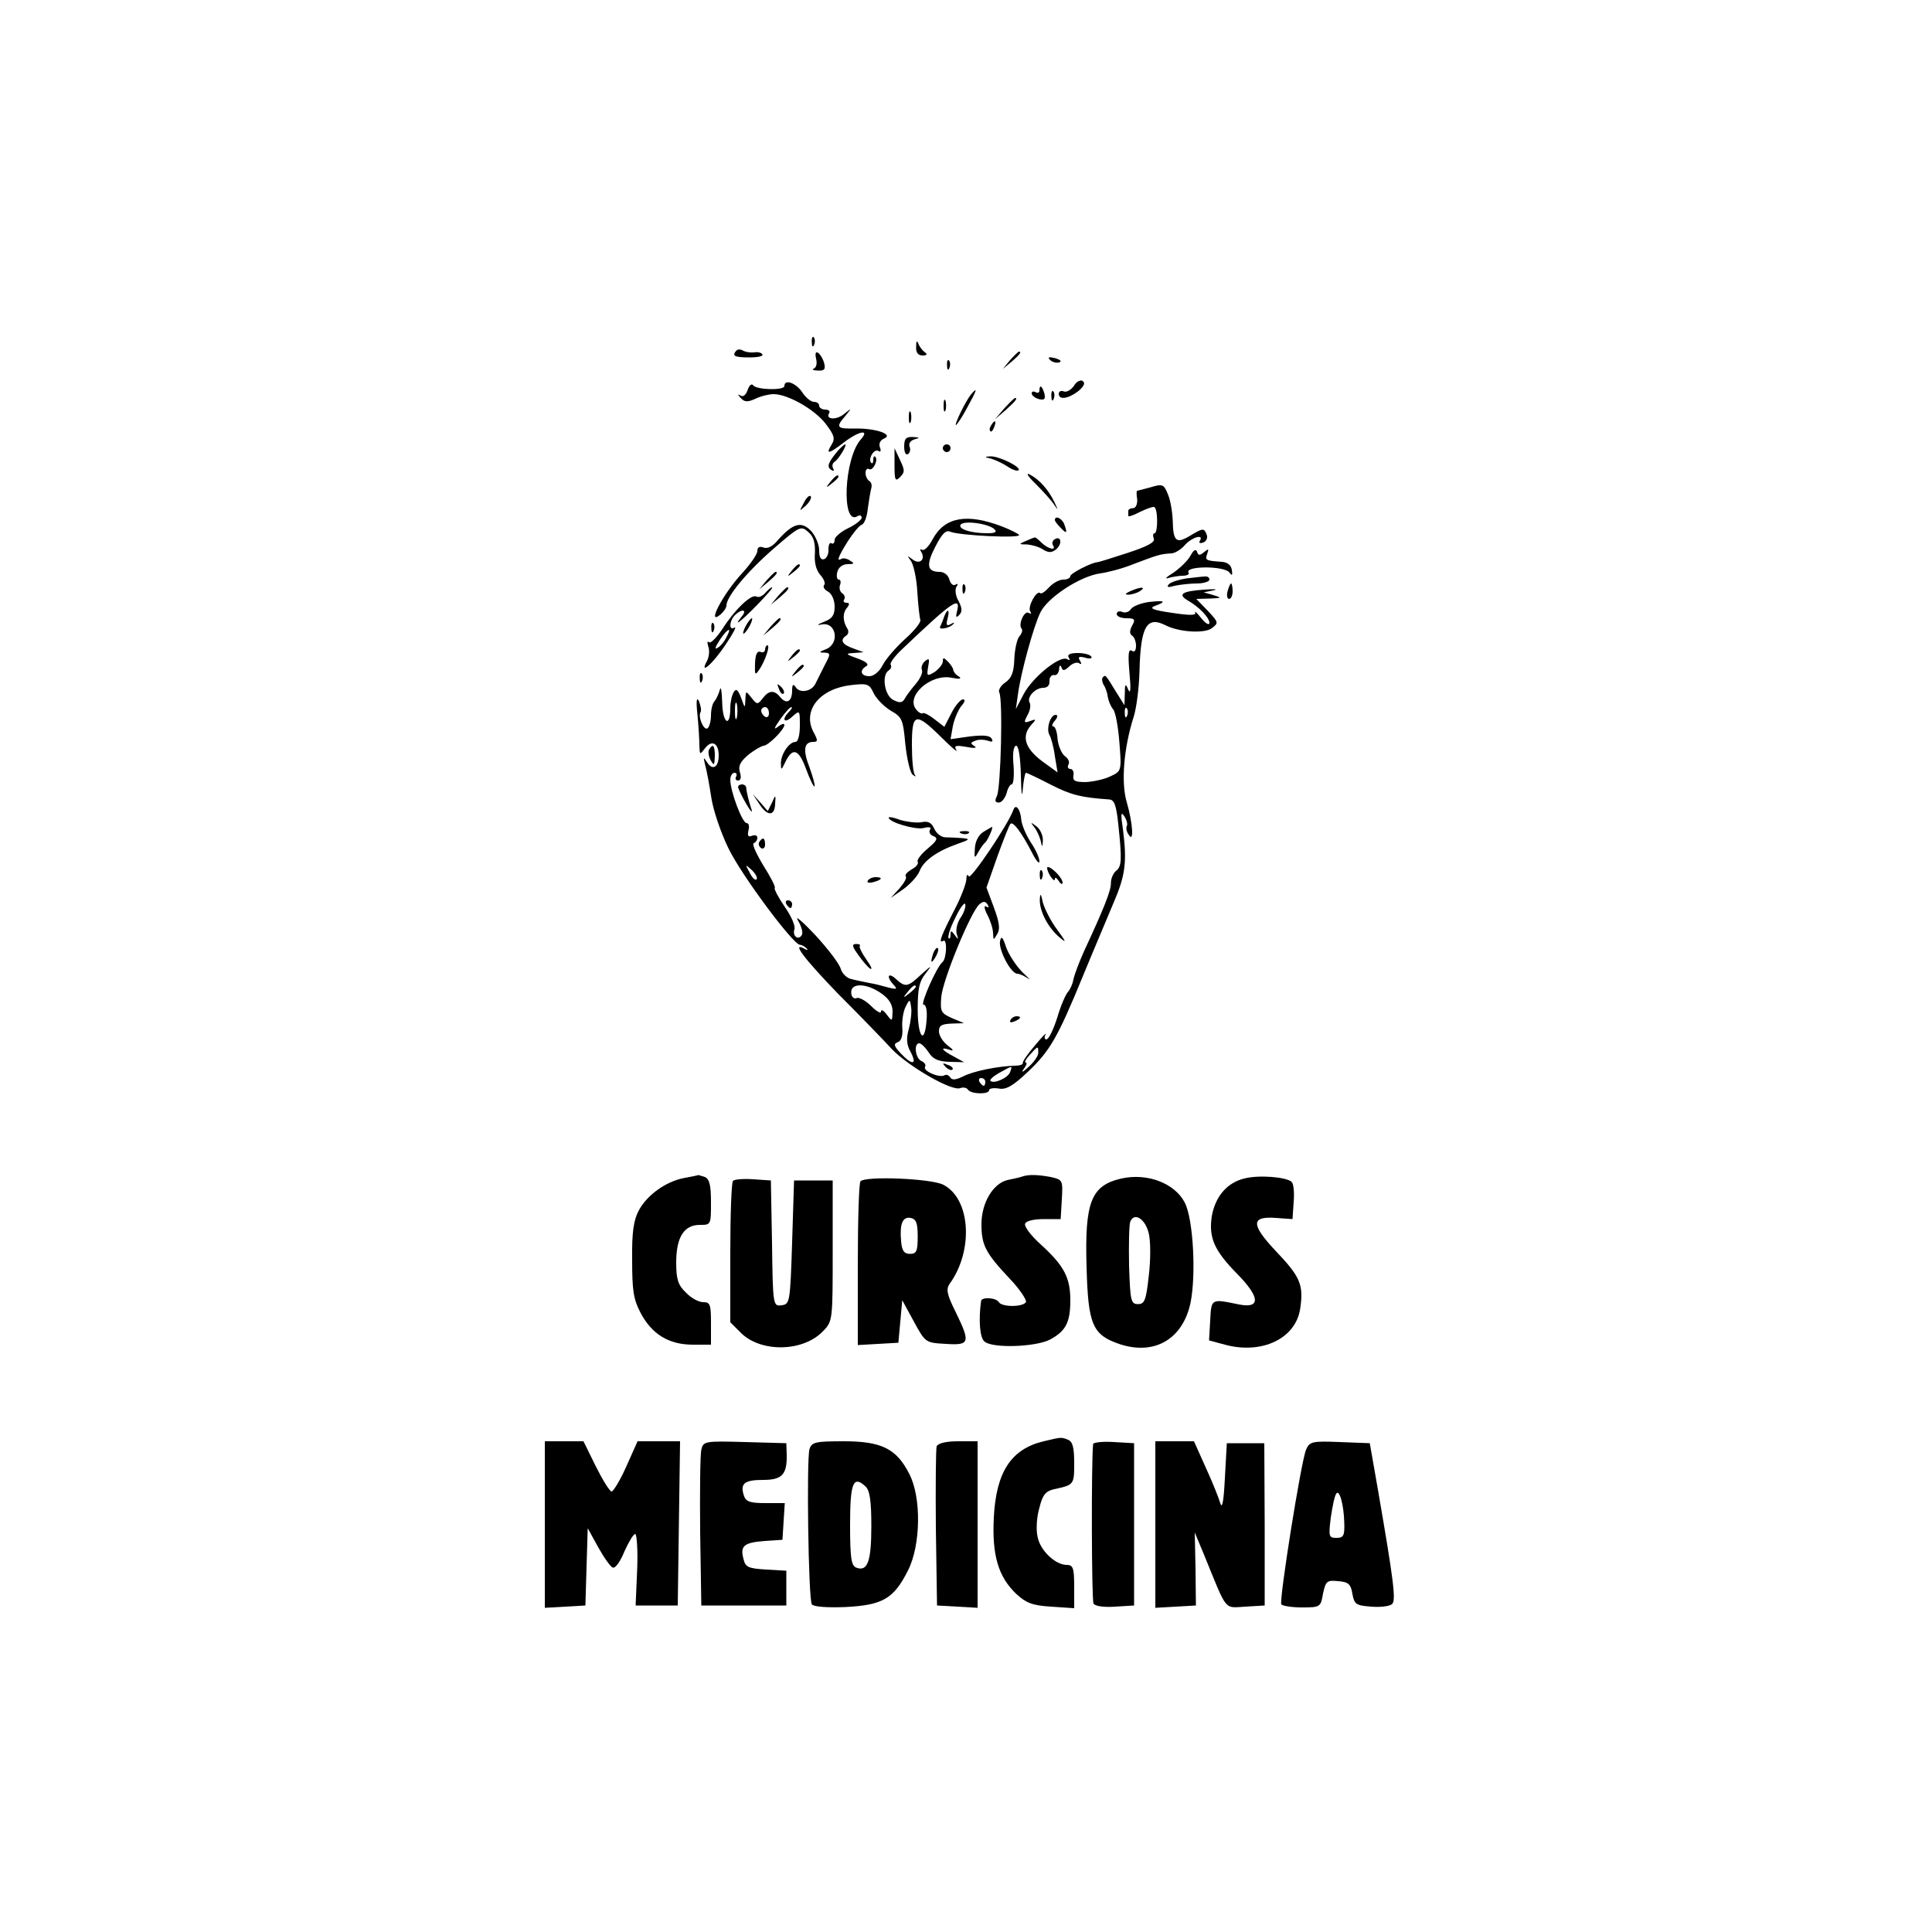 <?xml version="1.0" standalone="no"?>
<!DOCTYPE svg PUBLIC "-//W3C//DTD SVG 20010904//EN"
 "http://www.w3.org/TR/2001/REC-SVG-20010904/DTD/svg10.dtd">
<svg version="1.0" xmlns="http://www.w3.org/2000/svg"
 width="500pt" height="500pt" viewBox="0 0 500 500"
 preserveAspectRatio="xMidYMid meet">

<g transform="translate(0,500) scale(0.1,-0.1)"
fill="#000000" stroke="none">
<path d="M2101 4114 c0 -11 3 -14 6 -6 3 7 2 16 -1 19 -3 4 -6 -2 -5 -13z"/>
<path d="M2371 4103 c-1 -16 5 -23 17 -23 10 0 13 3 6 8 -6 4 -14 14 -17 22
-4 10 -6 8 -6 -7z"/>
<path d="M1906 4093 c-13 -14 -5 -18 33 -18 22 0 37 3 34 8 -2 4 -12 7 -21 5
-10 -1 -22 1 -28 4 -6 4 -14 5 -18 1z"/>
<path d="M2112 4072 c3 -12 1 -23 -6 -26 -6 -2 -1 -5 11 -5 16 -1 20 3 16 19
-3 11 -10 23 -16 27 -6 4 -8 -2 -5 -15z"/>
<path d="M2614 4068 l-19 -23 23 19 c21 18 27 26 19 26 -2 0 -12 -10 -23 -22z"/>
<path d="M2718 4068 c5 -5 16 -8 23 -6 8 3 3 7 -10 11 -17 4 -21 3 -13 -5z"/>
<path d="M2451 4054 c0 -11 3 -14 6 -6 3 7 2 16 -1 19 -3 4 -6 -2 -5 -13z"/>
<path d="M2779 4001 c-7 -10 -19 -17 -26 -14 -7 3 -13 0 -13 -6 0 -17 25 -13
51 7 15 13 18 21 11 26 -6 4 -17 -2 -23 -13z"/>
<path d="M1935 3991 c-4 -12 -11 -19 -18 -15 -9 5 -8 3 0 -6 10 -11 18 -11 38
-2 14 7 36 12 47 12 37 0 107 -40 135 -77 22 -29 25 -38 15 -54 -16 -26 -7
-24 32 6 39 30 68 35 44 8 -44 -49 -51 -225 -9 -199 6 4 11 2 11 -4 0 -5 -16
-18 -35 -27 -19 -9 -35 -23 -35 -30 0 -8 -4 -12 -8 -9 -5 3 -8 -4 -8 -16 1
-12 -5 -23 -11 -25 -9 -3 -13 5 -13 23 0 15 -10 38 -21 50 -25 26 -47 20 -86
-24 -13 -16 -27 -23 -37 -19 -10 4 -16 1 -16 -9 0 -8 -17 -33 -39 -57 -51 -55
-94 -139 -56 -107 8 7 15 17 15 23 0 23 54 88 122 147 68 59 71 60 90 43 14
-12 18 -28 17 -55 -2 -24 3 -43 14 -56 9 -10 14 -22 10 -26 -4 -4 0 -12 10
-17 10 -6 17 -22 17 -39 0 -22 -6 -31 -27 -39 -19 -8 -21 -10 -6 -7 37 7 47
-49 11 -64 -19 -7 -19 -9 -5 -9 17 -1 17 -3 1 -33 -9 -18 -20 -40 -24 -48 -10
-20 -41 -25 -51 -8 -6 9 -9 7 -9 -9 0 -28 -14 -37 -30 -18 -16 20 -30 19 -46
-2 -13 -17 -15 -17 -29 1 -15 19 -15 19 -16 -5 -1 -23 -1 -23 -11 5 -8 21 -13
25 -19 15 -5 -8 -9 -26 -9 -41 0 -53 -20 -40 -21 14 -1 29 -3 44 -6 33 -3 -11
-9 -24 -14 -30 -5 -5 -9 -21 -9 -36 0 -15 -4 -30 -9 -34 -10 -6 -25 30 -18 42
3 5 0 17 -4 28 -6 13 -8 2 -4 -35 3 -30 5 -66 5 -80 1 -24 1 -24 15 -6 17 22
35 13 35 -19 0 -31 -16 -40 -30 -18 -10 15 -10 14 -5 -7 4 -14 11 -52 16 -85
5 -33 25 -91 44 -130 33 -69 168 -250 185 -250 4 0 12 -4 17 -9 5 -5 3 -6 -4
-2 -37 21 -2 -25 87 -117 56 -56 118 -120 139 -143 44 -45 155 -109 176 -100
8 3 17 1 20 -4 8 -12 55 -13 55 -1 0 4 11 6 24 4 19 -4 37 6 76 43 57 54 77
88 143 249 25 61 60 143 77 184 33 76 37 109 26 196 -6 39 -5 46 4 32 6 -9 9
-21 6 -25 -2 -4 -1 -14 5 -22 14 -24 11 29 -5 84 -15 50 -8 140 18 221 7 22
14 75 15 119 3 116 19 143 69 117 35 -17 98 -21 118 -7 18 14 18 15 -10 45
l-30 31 35 1 c31 1 32 2 9 9 l-25 7 25 5 c14 3 3 4 -24 2 -57 -4 -69 -12 -42
-28 30 -17 56 -45 56 -58 0 -7 -10 -2 -21 12 -11 14 -18 20 -16 15 4 -8 -14
-8 -60 -1 -50 7 -60 12 -44 18 31 11 26 15 -16 10 -21 -3 -41 -11 -46 -18 -4
-7 -14 -11 -22 -8 -8 4 -15 1 -15 -5 0 -6 11 -11 25 -11 22 0 24 -3 15 -19 -7
-13 -7 -22 0 -26 5 -3 10 -15 10 -26 0 -13 -4 -18 -11 -13 -9 5 -10 -10 -6
-57 4 -41 3 -57 -3 -44 -7 17 -9 16 -9 -10 l-1 -30 -22 35 c-28 46 -27 44 -34
37 -3 -3 -2 -12 2 -19 5 -7 10 -22 11 -32 2 -11 8 -25 14 -32 6 -7 13 -46 16
-86 6 -73 5 -74 -23 -87 -16 -8 -45 -14 -64 -15 -28 0 -34 3 -32 17 2 9 -2 17
-8 17 -6 0 -8 5 -5 11 4 6 0 16 -9 22 -9 7 -17 27 -19 44 -1 18 -6 33 -11 33
-5 0 -3 7 4 15 8 9 8 15 2 15 -14 0 -25 -37 -16 -52 4 -7 11 -31 14 -55 l7
-42 -40 29 c-44 33 -54 64 -29 93 15 16 14 17 -2 11 -16 -6 -17 -4 -7 15 7 12
9 26 6 32 -9 14 14 39 35 39 11 0 17 7 16 18 0 9 5 16 12 15 6 -2 12 5 13 15
0 10 3 12 6 5 3 -10 8 -9 20 2 8 8 19 12 25 9 7 -5 8 -2 3 6 -6 10 -3 12 13 8
12 -4 20 -2 16 3 -3 5 -19 9 -35 9 -20 0 -28 -4 -23 -12 4 -7 3 -8 -4 -4 -18
11 -88 -45 -112 -89 l-21 -40 5 35 c7 57 42 183 59 216 20 39 103 93 154 100
21 3 54 12 73 19 79 30 81 31 113 33 9 1 25 11 34 22 18 20 50 29 38 10 -3 -5
0 -7 9 -4 8 3 12 12 9 20 -7 18 -9 18 -44 -3 -35 -21 -43 -14 -44 40 -1 23 -6
54 -13 69 -10 25 -14 26 -44 17 -18 -5 -34 -9 -35 -9 -2 0 -2 -10 0 -22 1 -13
-4 -23 -10 -23 -7 0 -13 -3 -13 -7 0 -5 0 -10 0 -13 0 -3 13 1 30 10 16 8 33
14 37 13 10 -4 10 -68 1 -68 -4 0 -5 -6 -2 -14 4 -9 -16 -20 -68 -37 -40 -13
-75 -24 -78 -24 -16 -1 -70 -29 -70 -36 0 -5 -8 -9 -18 -9 -11 0 -27 -9 -37
-20 -10 -11 -20 -18 -23 -15 -9 9 -33 -35 -26 -47 4 -6 3 -8 -4 -4 -11 7 -28
-31 -18 -41 3 -4 1 -12 -6 -20 -6 -7 -12 -34 -13 -59 -1 -33 -7 -49 -23 -60
-12 -8 -19 -20 -16 -26 10 -16 4 -249 -6 -268 -6 -12 -5 -17 5 -17 7 0 16 11
20 24 3 13 9 23 13 23 5 0 7 23 5 50 -3 30 0 50 7 50 6 0 11 -31 12 -77 1 -47
3 -61 5 -35 2 23 6 42 8 42 3 0 32 -14 65 -31 53 -27 79 -33 151 -38 13 -1 18
-16 23 -63 10 -94 9 -111 -6 -122 -7 -6 -13 -20 -13 -31 1 -19 -19 -68 -71
-180 -12 -27 -24 -59 -26 -70 -2 -11 -8 -25 -14 -32 -6 -6 -19 -36 -28 -67
-10 -31 -22 -56 -28 -56 -5 0 -6 6 -2 13 3 6 -9 -6 -27 -28 -19 -22 -33 -42
-32 -46 1 -4 -8 -7 -20 -7 -43 -1 -109 -14 -135 -28 -19 -9 -28 -10 -33 -2 -4
6 -11 8 -15 5 -13 -7 -56 11 -50 22 3 5 -1 11 -9 15 -16 6 -21 46 -6 46 5 0
16 -11 24 -23 11 -18 25 -24 54 -25 l38 -1 -27 15 c-31 16 -37 26 -10 17 11
-4 10 0 -5 11 -13 10 -23 26 -23 37 0 15 7 19 33 20 l32 1 -31 13 c-29 13 -31
17 -28 55 4 45 77 222 99 240 10 8 15 8 21 -1 4 -8 3 -9 -4 -5 -6 4 -5 -6 3
-21 8 -15 15 -37 15 -48 1 -19 1 -19 11 -2 8 13 5 31 -9 69 l-19 51 28 80 c16
44 31 82 34 85 7 7 29 -23 55 -73 11 -22 20 -33 20 -24 0 9 -10 31 -23 50 -12
19 -23 45 -24 58 -2 26 -14 42 -20 26 -13 -38 -112 -184 -116 -173 -3 7 -6 4
-6 -8 -1 -12 -14 -46 -29 -75 -36 -70 -45 -92 -31 -84 11 7 9 -46 -2 -55 -15
-12 -58 -110 -49 -110 7 0 10 -16 8 -40 -5 -66 -23 -45 -23 28 0 53 4 72 20
92 18 23 17 23 -11 -2 -35 -33 -41 -34 -66 -11 -20 18 -25 5 -5 -16 10 -11 8
-12 -13 -7 -14 4 -36 10 -50 12 -14 3 -35 7 -46 10 -12 2 -24 14 -28 26 -3 13
-33 52 -66 88 -34 36 -54 53 -45 38 9 -15 14 -32 10 -38 -9 -15 -25 -2 -19 15
3 8 -8 34 -25 58 -17 25 -28 46 -26 49 3 2 -11 29 -30 59 -18 30 -30 56 -24
57 5 2 9 8 9 14 0 6 -6 8 -14 5 -10 -4 -12 0 -9 14 3 10 1 19 -5 19 -11 0 -42
82 -42 112 0 10 5 18 11 18 5 0 7 -4 4 -10 -3 -5 -1 -10 5 -10 7 0 9 8 5 21
-5 16 0 27 21 45 16 13 34 23 40 24 12 0 54 42 54 54 0 5 -8 2 -17 -5 -11 -9
-10 -3 6 19 12 17 25 32 29 32 3 0 1 -5 -6 -12 -20 -20 -13 -32 8 -13 20 18
20 17 20 -23 0 -25 -5 -42 -11 -42 -17 0 -38 -32 -38 -55 0 -19 1 -19 11 2 19
40 35 35 54 -17 10 -27 20 -48 22 -45 2 2 -4 24 -13 49 -18 46 -14 66 10 66
12 0 12 4 0 26 -29 56 17 112 98 121 42 5 47 3 58 -21 7 -14 26 -34 44 -45 30
-17 32 -23 38 -87 4 -37 12 -73 19 -79 7 -5 10 -6 6 -1 -5 6 -8 41 -8 78 0 83
9 86 75 21 27 -27 45 -42 40 -34 -7 11 -2 13 26 8 20 -4 29 -3 21 2 -11 7 -11
9 2 14 9 4 23 3 33 0 11 -4 14 -3 9 6 -5 8 -23 9 -57 5 l-49 -7 6 34 c4 19 14
42 22 52 9 10 11 17 4 17 -6 0 -20 -16 -30 -36 l-18 -35 -26 20 c-14 11 -28
18 -30 15 -3 -2 -11 2 -17 10 -28 34 37 93 92 82 19 -4 27 -3 19 3 -8 4 -14
12 -15 17 0 5 -7 15 -14 22 -11 11 -13 11 -13 0 0 -7 -10 -19 -21 -27 -20 -12
-21 -11 -17 13 4 21 3 24 -8 15 -7 -6 -11 -16 -8 -23 3 -7 -5 -23 -17 -37 -11
-13 -24 -30 -28 -38 -6 -10 -13 -11 -30 -2 -22 12 -30 64 -11 76 6 4 8 10 5
15 -3 4 12 24 33 43 125 119 149 136 139 96 -4 -16 -3 -19 5 -11 9 9 8 18 -1
36 -8 13 -10 30 -6 37 5 7 4 10 -2 6 -6 -4 -13 2 -16 13 -3 12 -14 20 -25 20
-33 0 -36 18 -11 66 17 33 27 43 38 38 23 -10 188 -18 178 -8 -4 4 -24 14 -45
22 -90 34 -147 24 -178 -33 -10 -19 -22 -31 -27 -28 -6 3 -7 1 -3 -5 12 -20
-4 -34 -22 -20 -15 11 -15 11 -5 -3 7 -9 15 -45 17 -80 2 -35 6 -69 8 -74 1
-6 -16 -28 -40 -49 -24 -22 -50 -52 -58 -68 -8 -16 -23 -28 -34 -28 -22 0 -27
15 -8 26 8 5 -1 12 -23 20 -31 11 -32 13 -9 14 l25 2 -27 10 c-29 10 -35 22
-18 33 6 4 7 12 3 18 -12 19 -13 40 -1 54 7 9 7 13 -1 13 -7 0 -10 4 -6 9 3 5
0 13 -6 16 -5 4 -8 13 -5 21 3 8 1 14 -3 14 -5 0 -7 9 -4 20 3 12 14 20 27 20
17 0 18 2 6 9 -8 6 -18 7 -22 5 -14 -9 -9 5 16 45 14 22 30 41 36 43 7 2 14
21 16 43 3 22 7 45 9 52 2 7 0 15 -5 18 -6 4 -10 13 -10 21 0 8 4 13 9 10 10
-6 25 24 16 32 -3 3 -5 -1 -5 -8 0 -7 -2 -11 -5 -8 -10 9 7 38 18 31 6 -4 8 0
4 10 -3 9 1 18 11 22 26 11 -23 27 -75 26 -48 -1 -51 3 -25 33 17 21 17 21 -3
5 -20 -17 -50 -15 -39 2 3 5 -2 9 -10 9 -9 0 -16 5 -16 10 0 6 -6 10 -14 10
-7 0 -21 11 -30 25 -16 24 -46 35 -46 16 0 -12 -73 -10 -81 2 -4 5 -10 0 -14
-12z m639 -361 c7 -7 1 -10 -19 -10 -43 0 -76 11 -69 22 8 12 73 3 88 -12z
m-667 -487 c-3 -10 -5 -2 -5 17 0 19 2 27 5 18 2 -10 2 -26 0 -35z m83 11 c0
-8 -4 -12 -10 -9 -5 3 -10 10 -10 16 0 5 5 9 10 9 6 0 10 -7 10 -16z m927 -6
c-3 -8 -6 -5 -6 6 -1 11 2 17 5 13 3 -3 4 -12 1 -19z m-959 -424 c-4 -3 -12 5
-18 18 -12 22 -12 22 6 6 10 -10 15 -20 12 -24z m528 -99 c-9 -13 -13 -32 -10
-42 5 -15 4 -16 -5 -3 -9 12 -11 13 -11 1 0 -8 -2 -12 -5 -9 -3 3 4 27 17 52
12 26 24 42 26 36 2 -6 -3 -22 -12 -35z m-205 -196 c20 -14 29 -29 29 -47 -1
-26 -1 -26 -15 -8 -8 11 -15 15 -15 8 0 -6 -11 0 -25 14 -14 14 -32 24 -38 21
-7 -3 -14 3 -14 14 -2 26 40 25 78 -2z m89 17 c0 -2 -8 -10 -17 -17 -16 -13
-17 -12 -4 4 13 16 21 21 21 13z m-18 -109 c-7 -24 -6 -41 5 -60 17 -33 4 -35
-26 -3 -18 19 -19 25 -7 29 9 4 13 17 11 39 -1 18 3 42 9 53 10 20 11 20 14
-2 2 -12 -1 -37 -6 -56z m335 -62 c0 -8 -12 -25 -26 -37 -14 -13 -19 -15 -12
-5 7 9 10 17 6 17 -5 0 0 9 10 20 22 24 22 24 22 5z m-73 -50 c-6 -15 -42 -31
-51 -22 -2 3 8 12 24 21 35 19 33 19 27 1z m-64 -25 c0 -5 -2 -10 -4 -10 -3 0
-8 5 -11 10 -3 6 -1 10 4 10 6 0 11 -4 11 -10z"/>
<path d="M2690 3989 c0 -5 -4 -7 -10 -4 -5 3 -10 2 -10 -3 0 -5 8 -12 19 -15
14 -3 17 0 14 14 -6 21 -13 25 -13 8z"/>
<path d="M2512 3978 c-14 -18 -43 -78 -38 -78 2 0 16 20 29 45 25 45 29 57 9
33z"/>
<path d="M2721 3974 c0 -11 3 -14 6 -6 3 7 2 16 -1 19 -3 4 -6 -2 -5 -13z"/>
<path d="M2442 3950 c0 -14 2 -19 5 -12 2 6 2 18 0 25 -3 6 -5 1 -5 -13z"/>
<path d="M2599 3943 l-24 -28 28 24 c25 23 32 31 24 31 -2 0 -14 -12 -28 -27z"/>
<path d="M2352 3920 c0 -14 2 -19 5 -12 2 6 2 18 0 25 -3 6 -5 1 -5 -13z"/>
<path d="M2565 3899 c-4 -6 -5 -12 -2 -15 2 -3 7 2 10 11 7 17 1 20 -8 4z"/>
<path d="M2340 3844 c0 -14 4 -23 10 -19 5 3 7 12 4 19 -3 8 2 16 13 19 14 4
14 5 -4 6 -18 1 -23 -4 -23 -25z"/>
<path d="M2168 3833 c-25 -30 -29 -41 -17 -49 7 -4 9 -3 5 4 -3 6 -2 13 4 17
10 6 34 45 27 45 -2 0 -11 -8 -19 -17z"/>
<path d="M2440 3840 c0 -5 5 -10 10 -10 6 0 10 5 10 10 0 6 -4 10 -10 10 -5 0
-10 -4 -10 -10z"/>
<path d="M2315 3796 c0 -39 2 -43 14 -31 13 13 13 18 0 45 l-14 30 0 -44z"/>
<path d="M2565 3813 c10 -3 30 -12 42 -20 13 -9 26 -13 29 -10 8 8 -51 37 -73
36 -16 -1 -16 -2 2 -6z"/>
<path d="M2680 3748 c19 -19 41 -43 48 -54 11 -16 11 -15 1 6 -15 32 -39 59
-64 72 -11 6 -5 -5 15 -24z"/>
<path d="M2149 3753 c-13 -16 -12 -17 4 -4 9 7 17 15 17 17 0 8 -8 3 -21 -13z"/>
<path d="M2080 3698 c-12 -22 -12 -22 6 -6 10 10 15 20 12 24 -4 3 -12 -5 -18
-18z"/>
<path d="M2730 3654 c0 -3 7 -12 15 -20 16 -17 18 -14 9 10 -6 15 -24 23 -24
10z"/>
<path d="M2655 3600 c-19 -8 -19 -9 3 -9 12 -1 31 -6 41 -13 15 -9 23 -9 35 1
16 14 12 36 -5 25 -5 -3 -7 -10 -4 -15 10 -15 -12 -10 -29 6 -8 8 -16 15 -18
14 -2 0 -12 -4 -23 -9z"/>
<path d="M3081 3562 c-7 -13 -27 -32 -44 -44 -18 -11 -24 -17 -14 -14 10 3 28
6 38 6 11 0 18 4 15 8 -11 18 94 18 106 0 7 -9 8 -7 6 7 -2 13 -12 20 -26 21
-41 3 -44 4 -38 20 5 14 4 15 -8 5 -11 -9 -15 -9 -18 1 -3 8 -9 5 -17 -10z"/>
<path d="M2049 3523 c-13 -16 -12 -17 4 -4 9 7 17 15 17 17 0 8 -8 3 -21 -13z"/>
<path d="M1984 3498 l-19 -23 23 19 c21 18 27 26 19 26 -2 0 -12 -10 -23 -22z"/>
<path d="M3070 3503 c-19 -3 -39 -9 -45 -15 -7 -8 -2 -9 15 -4 14 3 40 6 58 6
17 0 32 5 32 10 0 6 -6 9 -12 8 -7 0 -29 -3 -48 -5z"/>
<path d="M2491 3474 c0 -11 3 -14 6 -6 3 7 2 16 -1 19 -3 4 -6 -2 -5 -13z"/>
<path d="M3177 3470 c-3 -11 -1 -20 4 -20 5 0 9 9 9 20 0 11 -2 20 -4 20 -2 0
-6 -9 -9 -20z"/>
<path d="M1980 3465 c-7 -8 -17 -12 -22 -9 -13 8 -55 -32 -88 -83 -15 -23 -31
-39 -35 -35 -5 4 -5 -1 -2 -11 4 -10 2 -27 -3 -37 -22 -40 15 -8 48 42 19 28
29 47 23 44 -15 -10 -14 17 1 32 17 17 33 15 18 -3 -25 -31 -3 -14 40 30 24
25 42 45 38 45 -3 0 -11 -7 -18 -15z m-100 -114 c-5 -11 -15 -23 -22 -27 -7
-5 -8 -2 -3 7 21 37 44 55 25 20z"/>
<path d="M2014 3458 l-19 -23 23 19 c21 18 27 26 19 26 -2 0 -12 -10 -23 -22z"/>
<path d="M2925 3470 c-13 -6 -15 -9 -5 -9 8 0 22 4 30 9 18 12 2 12 -25 0z"/>
<path d="M2443 3403 c-3 -10 -8 -21 -10 -25 -5 -9 25 -4 34 7 4 4 2 5 -6 0
-11 -6 -13 -3 -9 13 7 26 0 29 -9 5z"/>
<path d="M1930 3380 c-6 -11 -8 -20 -6 -20 3 0 10 9 16 20 6 11 8 20 6 20 -3
0 -10 -9 -16 -20z"/>
<path d="M1994 3378 l-19 -23 23 19 c21 18 27 26 19 26 -2 0 -12 -10 -23 -22z"/>
<path d="M1841 3374 c0 -11 3 -14 6 -6 3 7 2 16 -1 19 -3 4 -6 -2 -5 -13z"/>
<path d="M1980 3319 c0 -6 -6 -9 -12 -6 -9 3 -13 -7 -14 -30 -1 -30 0 -32 11
-16 15 22 29 63 21 63 -3 0 -6 -5 -6 -11z"/>
<path d="M2049 3303 c-13 -16 -12 -17 4 -4 9 7 17 15 17 17 0 8 -8 3 -21 -13z"/>
<path d="M2059 3263 c-13 -16 -12 -17 4 -4 9 7 17 15 17 17 0 8 -8 3 -21 -13z"/>
<path d="M1811 3244 c0 -11 3 -14 6 -6 3 7 2 16 -1 19 -3 4 -6 -2 -5 -13z"/>
<path d="M2016 3217 c3 -10 9 -15 12 -12 3 3 0 11 -7 18 -10 9 -11 8 -5 -6z"/>
<path d="M1835 3060 c-3 -5 -1 -18 4 -27 9 -16 10 -14 11 10 0 28 -5 34 -15
17z"/>
<path d="M1910 2963 c1 -5 10 -24 21 -43 11 -19 17 -26 14 -15 -7 21 -13 44
-14 58 -1 4 -5 7 -11 7 -5 0 -10 -3 -10 -7z"/>
<path d="M1964 2921 c21 -34 41 -34 42 -2 2 25 1 25 -8 4 l-11 -22 -19 22 -20
22 16 -24z"/>
<path d="M2300 2884 c0 -12 69 -32 90 -27 15 4 21 2 17 -4 -4 -6 0 -14 9 -17
12 -5 10 -11 -15 -32 -17 -14 -29 -30 -26 -34 3 -5 -4 -14 -16 -20 -11 -7 -18
-14 -15 -18 4 -3 -4 -17 -16 -31 l-23 -25 33 23 c18 13 37 34 42 47 10 26 44
51 98 70 32 11 34 13 12 15 -14 1 -33 2 -43 2 -10 0 -23 9 -29 22 -7 16 -16
21 -34 17 -13 -2 -37 1 -54 6 -16 6 -30 9 -30 6z"/>
<path d="M2676 2860 c7 -8 14 -24 17 -35 4 -19 5 -19 6 1 0 12 -7 28 -16 35
-16 12 -17 12 -7 -1z"/>
<path d="M2545 2847 c-12 -7 -21 -24 -22 -42 -2 -27 -1 -28 9 -10 6 11 14 22
18 25 6 5 22 40 17 40 -1 -1 -11 -6 -22 -13z"/>
<path d="M2488 2843 c7 -3 16 -2 19 1 4 3 -2 6 -13 5 -11 0 -14 -3 -6 -6z"/>
<path d="M1965 2821 c-3 -5 -1 -12 5 -16 5 -3 10 1 10 9 0 18 -6 21 -15 7z"/>
<path d="M2710 2754 c0 -13 20 -41 20 -29 0 6 5 3 10 -5 5 -8 10 -10 10 -4 0
6 -9 19 -20 29 -11 10 -20 14 -20 9z"/>
<path d="M2691 2734 c0 -11 3 -14 6 -6 3 7 2 16 -1 19 -3 4 -6 -2 -5 -13z"/>
<path d="M2246 2721 c-4 -5 3 -7 14 -4 23 6 26 13 6 13 -8 0 -17 -4 -20 -9z"/>
<path d="M2691 2672 c-1 -29 20 -71 50 -97 20 -17 19 -14 -5 19 -16 21 -32 53
-37 70 -5 24 -7 26 -8 8z"/>
<path d="M2035 2660 c3 -5 8 -10 11 -10 2 0 4 5 4 10 0 6 -5 10 -11 10 -5 0
-7 -4 -4 -10z"/>
<path d="M2588 2564 c-4 -22 28 -84 45 -84 6 0 18 -6 27 -12 9 -7 3 0 -14 16
-16 16 -35 45 -42 64 -9 28 -13 31 -16 16z"/>
<path d="M2221 2529 c11 -16 25 -32 31 -36 7 -3 2 7 -10 24 -12 17 -19 32 -17
35 3 3 -2 5 -9 5 -12 0 -11 -6 5 -28z"/>
<path d="M2416 2535 c-9 -26 -7 -32 5 -12 6 10 9 21 6 23 -2 3 -7 -2 -11 -11z"/>
<path d="M2615 2360 c-3 -6 1 -7 9 -4 18 7 21 14 7 14 -6 0 -13 -4 -16 -10z"/>
<path d="M2447 2239 c7 -7 15 -10 18 -7 3 3 -2 9 -12 12 -14 6 -15 5 -6 -5z"/>
<path d="M1769 1951 c-46 -9 -95 -44 -116 -84 -13 -24 -18 -56 -17 -127 0 -79
3 -102 22 -138 29 -55 73 -82 135 -82 l47 0 0 55 c0 49 -2 55 -20 55 -12 0
-32 11 -45 25 -20 19 -25 34 -25 77 0 66 20 98 61 98 29 0 29 0 29 59 0 44 -4
60 -16 65 -9 3 -16 5 -17 5 -1 -1 -18 -4 -38 -8z"/>
<path d="M2645 1955 c-5 -2 -23 -6 -38 -9 -37 -9 -67 -59 -67 -114 0 -54 10
-74 72 -140 27 -28 46 -57 43 -62 -8 -13 -62 -13 -70 0 -7 12 -45 14 -46 3 -7
-51 -3 -96 9 -105 21 -18 132 -14 169 5 41 22 53 44 53 102 0 58 -16 89 -75
143 -26 23 -45 48 -42 55 2 7 22 12 48 12 l44 0 3 51 c3 50 2 51 -29 58 -33 6
-57 7 -74 1z"/>
<path d="M2902 1950 c-78 -18 -95 -60 -90 -228 4 -151 15 -177 87 -201 90 -29
162 14 182 107 15 74 7 218 -15 260 -26 50 -97 77 -164 62z m71 -142 c5 -21 5
-69 0 -110 -7 -64 -11 -73 -28 -73 -18 0 -20 8 -23 99 -1 55 0 106 3 114 10
26 39 8 48 -30z"/>
<path d="M3220 1950 c-45 -11 -75 -47 -84 -98 -8 -55 6 -88 66 -149 59 -60 61
-90 5 -79 -73 15 -72 16 -75 -41 l-3 -52 41 -11 c96 -26 184 16 195 94 9 61 0
82 -63 148 -65 69 -65 91 0 86 l43 -3 3 44 c2 24 0 47 -5 52 -13 13 -85 19
-123 9z"/>
<path d="M1897 1944 c-4 -4 -7 -88 -7 -186 l0 -180 28 -28 c52 -51 162 -49
213 6 24 25 24 29 24 207 l0 182 -50 0 -50 0 -5 -160 c-5 -156 -6 -160 -27
-163 -22 -3 -23 -2 -25 160 l-3 163 -45 3 c-25 2 -49 0 -53 -4z"/>
<path d="M2227 1943 c-4 -3 -7 -100 -7 -215 l0 -209 53 3 52 3 5 55 5 55 30
-55 c30 -55 30 -55 83 -58 62 -4 64 3 25 83 -23 46 -25 59 -15 73 62 86 54
220 -17 256 -31 16 -200 23 -214 9z m148 -143 c0 -38 -3 -45 -20 -45 -15 0
-21 8 -23 33 -4 45 4 64 25 60 14 -3 18 -13 18 -48z"/>
<path d="M2701 1270 c-84 -20 -123 -79 -129 -197 -5 -97 11 -153 58 -198 25
-23 41 -30 90 -33 l60 -4 0 56 c0 48 -3 56 -19 56 -30 0 -70 38 -76 74 -4 18
-2 51 5 74 8 33 16 43 38 48 52 11 52 12 52 68 0 40 -4 55 -16 60 -18 7 -17 7
-63 -4z"/>
<path d="M1410 1054 l0 -215 53 3 52 3 3 100 3 100 27 -49 c15 -27 32 -51 38
-53 7 -2 20 17 30 42 11 24 23 45 28 45 4 0 7 -42 5 -92 l-4 -93 55 0 54 0 3
213 3 212 -55 0 -55 0 -29 -65 c-16 -36 -34 -65 -38 -65 -5 0 -23 29 -41 65
l-32 65 -50 0 -50 0 0 -216z"/>
<path d="M1815 1248 c-3 -13 -4 -108 -3 -213 l3 -190 110 0 110 0 0 45 0 45
-52 3 c-47 3 -54 6 -59 28 -9 34 2 42 56 46 l45 3 3 48 3 47 -50 0 c-41 0 -51
4 -56 20 -10 31 2 40 50 40 49 0 62 14 61 65 l-1 30 -107 3 c-105 3 -108 2
-113 -20z"/>
<path d="M2095 1250 c-8 -25 -3 -388 6 -402 4 -6 37 -9 87 -7 96 5 125 21 162
95 33 65 35 189 3 250 -33 65 -72 84 -169 84 -73 0 -83 -2 -89 -20z m160 -200
c0 -92 -10 -118 -39 -107 -13 5 -16 25 -16 111 0 108 8 129 40 99 11 -10 15
-37 15 -103z"/>
<path d="M2424 1257 c-2 -7 -3 -102 -2 -212 l3 -200 53 -3 52 -3 0 215 0 216
-50 0 c-32 0 -52 -5 -56 -13z"/>
<path d="M2829 1263 c-5 -47 -4 -405 1 -413 4 -7 28 -10 56 -8 l49 3 0 210 0
210 -52 3 c-29 2 -53 -1 -54 -5z"/>
<path d="M2990 1054 l0 -215 53 3 52 3 -1 94 -2 95 25 -60 c60 -147 50 -135
106 -132 l50 3 0 210 -1 210 -48 0 -49 0 -5 -90 c-3 -60 -7 -82 -12 -65 -4 14
-21 56 -38 93 l-30 67 -50 0 -50 0 0 -216z"/>
<path d="M3380 1248 c-13 -31 -70 -389 -64 -400 3 -4 27 -8 53 -8 48 0 49 1
55 36 7 32 10 35 39 32 27 -2 33 -8 37 -33 5 -27 9 -30 49 -33 24 -2 48 1 54
7 10 10 4 59 -37 296 l-21 120 -78 3 c-72 3 -78 1 -87 -20z m99 -190 c1 -32
-2 -38 -20 -38 -20 0 -21 3 -15 52 4 28 10 57 14 62 8 14 20 -28 21 -76z"/>
</g>
</svg>
